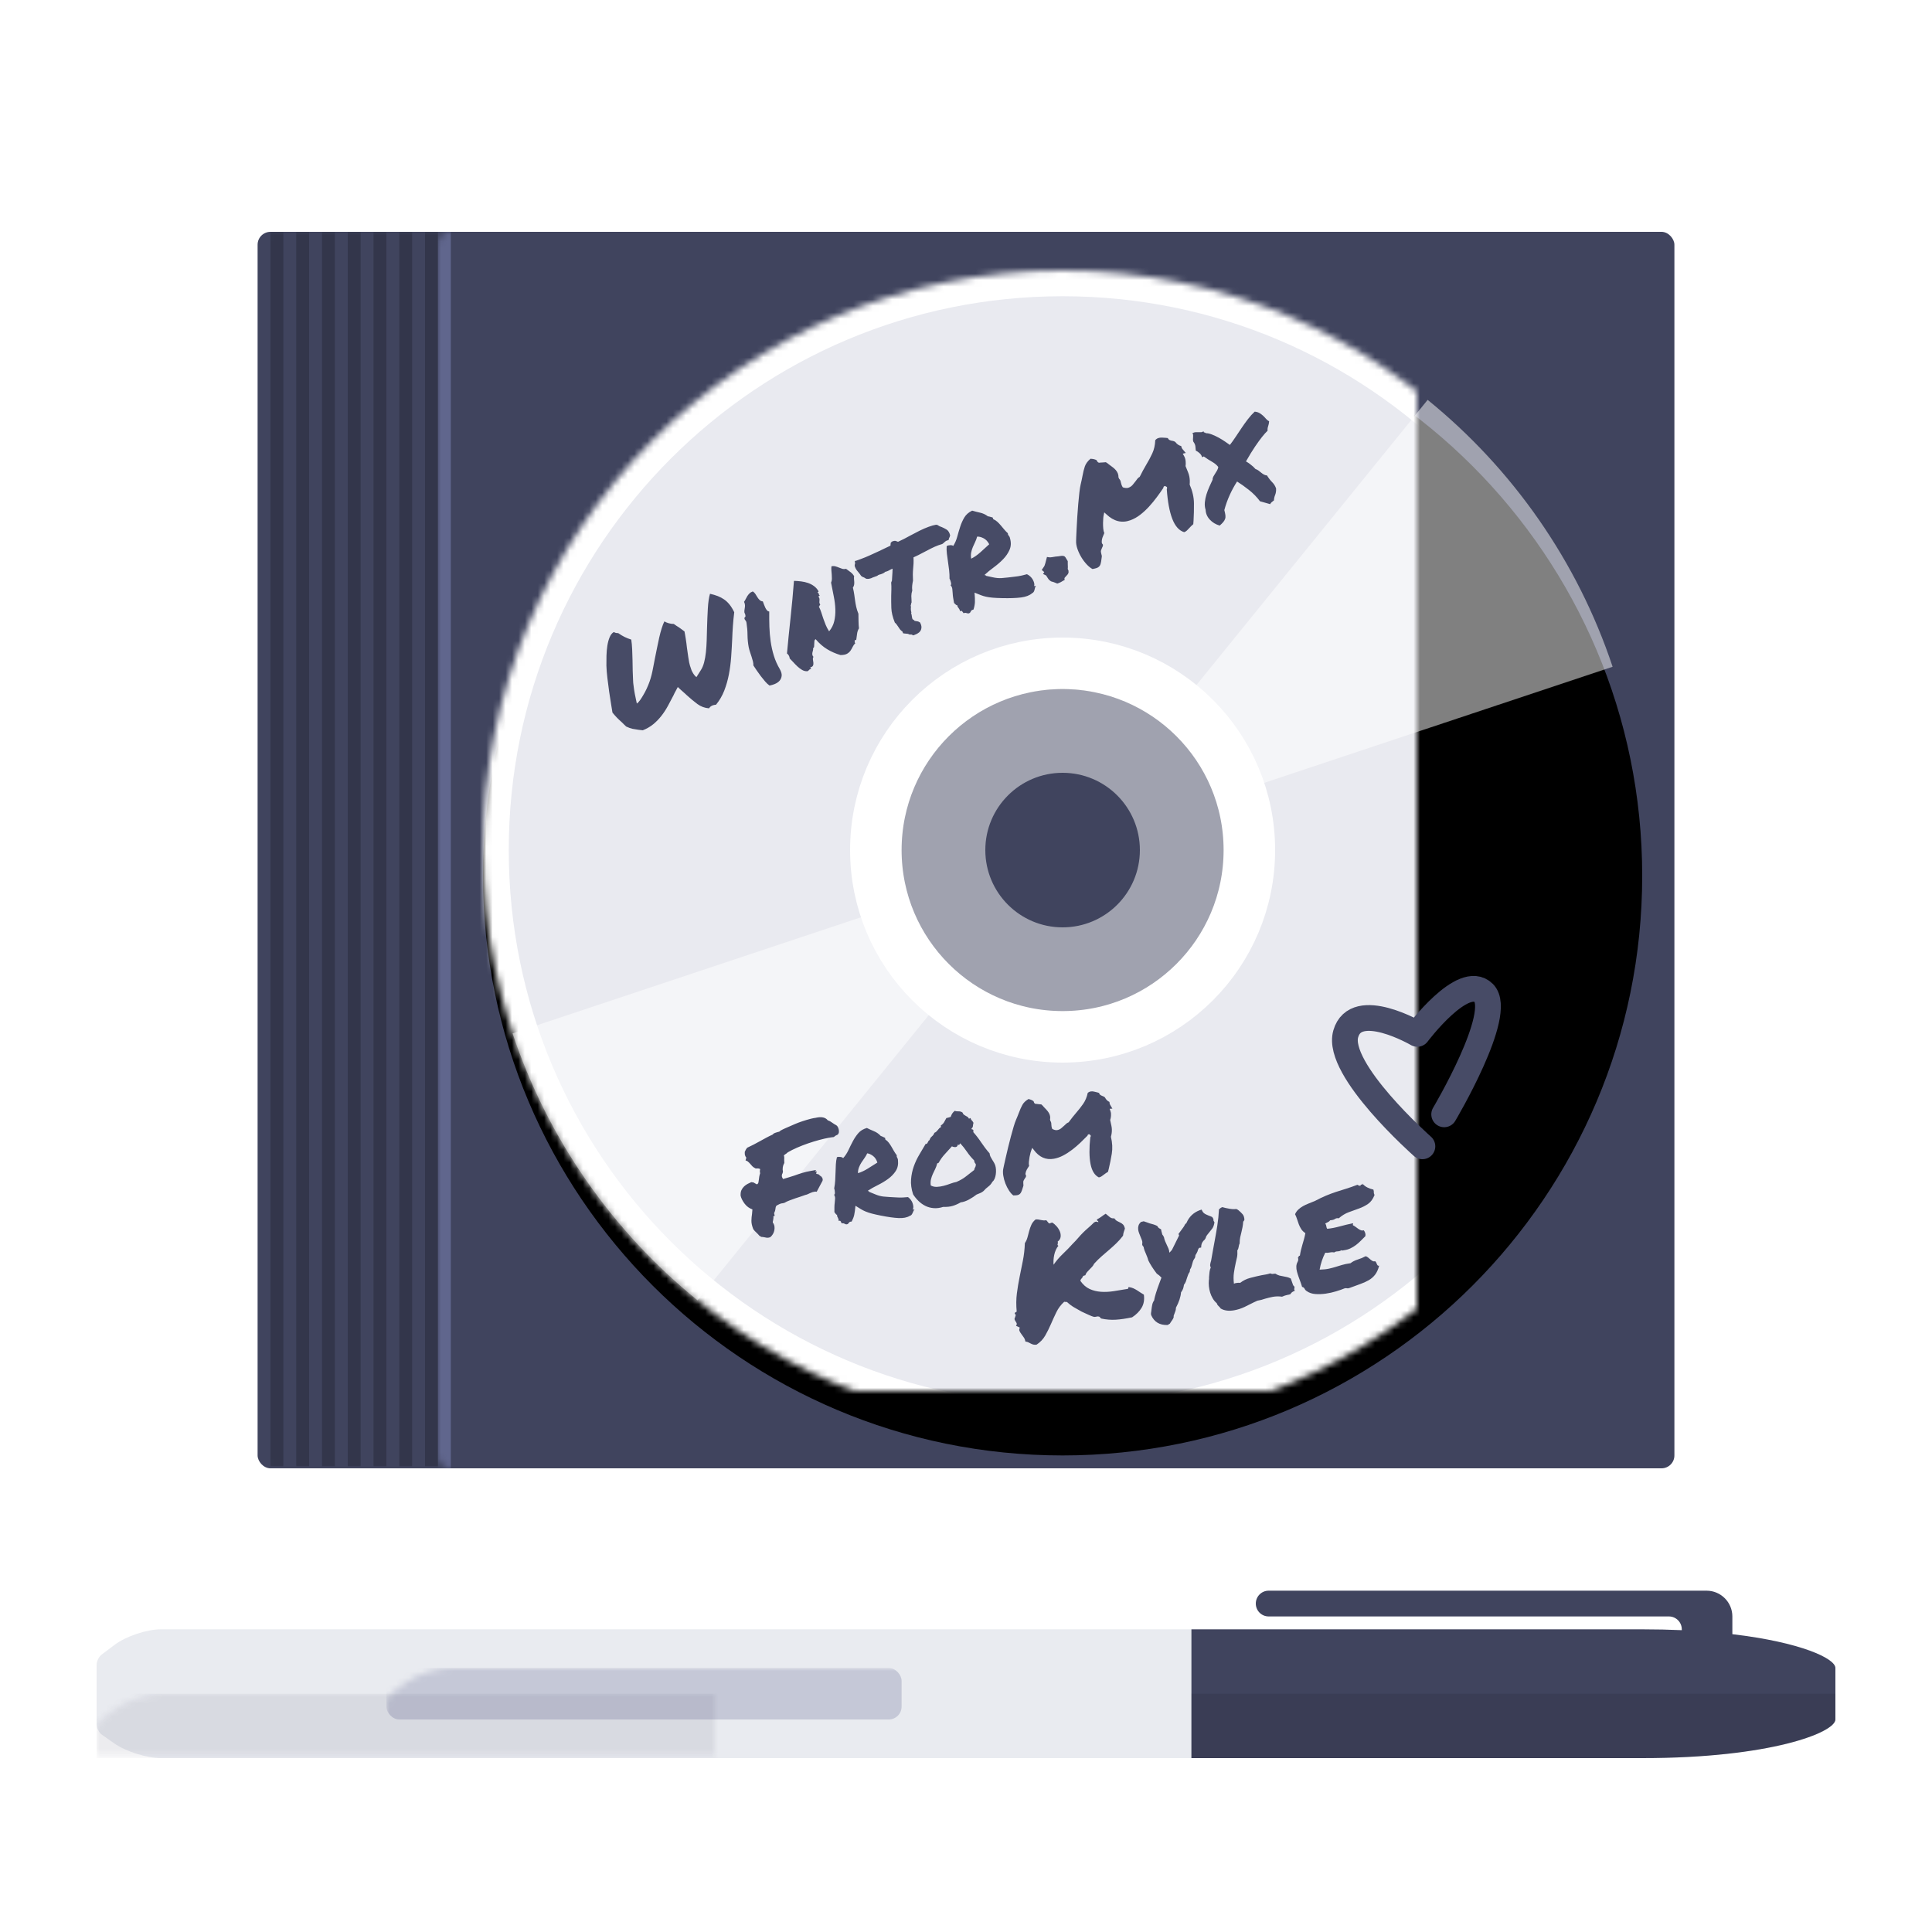 <?xml version="1.0" encoding="UTF-8" standalone="no"?>
<svg width="300px" height="300px" viewBox="0 0 300 300" version="1.1" xmlns="http://www.w3.org/2000/svg" xmlns:xlink="http://www.w3.org/1999/xlink">
    <!-- Generator: Sketch 3.8.3 (29802) - http://www.bohemiancoding.com/sketch -->
    <title>preview</title>
    <desc>Created with Sketch.</desc>
    <defs>
        <filter x="-50%" y="-50%" width="200%" height="200%" filterUnits="objectBoundingBox" id="filter-1">
            <feOffset dx="0" dy="4" in="SourceAlpha" result="shadowOffsetOuter1"></feOffset>
            <feColorMatrix values="0 0 0 0 0   0 0 0 0 0   0 0 0 0 0  0 0 0 0.1 0" type="matrix" in="shadowOffsetOuter1" result="shadowMatrixOuter1"></feColorMatrix>
            <feMerge>
                <feMergeNode in="shadowMatrixOuter1"></feMergeNode>
                <feMergeNode in="SourceGraphic"></feMergeNode>
            </feMerge>
        </filter>
        <rect id="path-2" x="0" y="0" width="220" height="192" rx="2"></rect>
        <ellipse id="path-4" cx="58" cy="1.77635684e-15" rx="10" ry="10"></ellipse>
        <mask id="mask-5" maskContentUnits="userSpaceOnUse" maskUnits="objectBoundingBox" x="0" y="0" width="20" height="20" fill="white">
            <use xlink:href="#path-4"></use>
        </mask>
        <ellipse id="path-6" cx="58" cy="192" rx="10" ry="10"></ellipse>
        <mask id="mask-7" maskContentUnits="userSpaceOnUse" maskUnits="objectBoundingBox" x="0" y="0" width="20" height="20" fill="white">
            <use xlink:href="#path-6"></use>
        </mask>
        <ellipse id="path-8" cx="190" cy="1.77635684e-15" rx="10" ry="10"></ellipse>
        <mask id="mask-9" maskContentUnits="userSpaceOnUse" maskUnits="objectBoundingBox" x="0" y="0" width="20" height="20" fill="white">
            <use xlink:href="#path-8"></use>
        </mask>
        <ellipse id="path-10" cx="190" cy="192" rx="10" ry="10"></ellipse>
        <mask id="mask-11" maskContentUnits="userSpaceOnUse" maskUnits="objectBoundingBox" x="0" y="0" width="20" height="20" fill="white">
            <use xlink:href="#path-10"></use>
        </mask>
        <path d="M125,186 C174.706,186 215,145.706 215,96 C215,46.294 174.706,6 125,6 C75.294,6 35,46.294 35,96 C35,145.706 75.294,186 125,186 Z M125,125 C141.016,125 154,112.016 154,96 C154,79.984 141.016,67 125,67 C108.984,67 96,79.984 96,96 C96,112.016 108.984,125 125,125 Z" id="path-12"></path>
        <filter x="-50%" y="-50%" width="200%" height="200%" filterUnits="objectBoundingBox" id="filter-13">
            <feOffset dx="0" dy="4" in="SourceAlpha" result="shadowOffsetOuter1"></feOffset>
            <feComposite in="shadowOffsetOuter1" in2="SourceAlpha" operator="out" result="shadowOffsetOuter1"></feComposite>
            <feColorMatrix values="0 0 0 0 0   0 0 0 0 0   0 0 0 0 0  0 0 0 0.1 0" type="matrix" in="shadowOffsetOuter1"></feColorMatrix>
        </filter>
        <mask id="mask-14" maskContentUnits="userSpaceOnUse" maskUnits="objectBoundingBox" x="0" y="0" width="180" height="180" fill="white">
            <use xlink:href="#path-12"></use>
        </mask>
        <filter x="-50%" y="-50%" width="200%" height="200%" filterUnits="objectBoundingBox" id="filter-15">
            <feOffset dx="0" dy="4" in="SourceAlpha" result="shadowOffsetOuter1"></feOffset>
            <feColorMatrix values="0 0 0 0 0   0 0 0 0 0   0 0 0 0 0  0 0 0 0.1 0" type="matrix" in="shadowOffsetOuter1" result="shadowMatrixOuter1"></feColorMatrix>
            <feMerge>
                <feMergeNode in="shadowMatrixOuter1"></feMergeNode>
                <feMergeNode in="SourceGraphic"></feMergeNode>
            </feMerge>
        </filter>
        <path d="M0.822,16.366 C0.368,16.048 -4.26130364e-16,15.333 -4.04679255e-16,14.789 L-3.94099549e-17,5.512 C-1.76444378e-17,4.959 0.357,4.242 0.797,3.912 L2.807,2.401 C4.57,1.075 7.786,0 9.993,0 L170,0 L170,20 L9.993,20 C7.788,20 4.532,18.97 2.719,17.698 L0.822,16.366 Z" id="path-16"></path>
    </defs>
    <g id="Page-1" stroke="none" stroke-width="1" fill="none" fill-rule="evenodd">
        <g id="preview">
            <g id="Wintr.mx-Artwork" transform="translate(15, 32)">
                <g id="CD" transform="translate(25, 0)">
                    <g filter="url(#filter-1)">
                        <mask id="mask-3" fill="white">
                            <use xlink:href="#path-2"></use>
                        </mask>
                        <use id="Mask" fill="#40445E" xlink:href="#path-2"></use>
                        <g id="Grooves" mask="url(#mask-3)" stroke-linecap="square" stroke="#000000" stroke-width="2" opacity="0.2">
                            <g transform="translate(2, 1)">
                                <path d="M1,-1.66533454e-16 L1,189.69" id="Line" style="mix-blend-mode: overlay;"></path>
                                <path d="M5,-1.66533454e-16 L5,189.69" id="Line-Copy" style="mix-blend-mode: overlay;"></path>
                                <path d="M9,-1.66533454e-16 L9,189.69" id="Line-Copy-3" style="mix-blend-mode: overlay;"></path>
                                <path d="M13,-1.66533454e-16 L13,189.69" id="Line-Copy-2" style="mix-blend-mode: overlay;"></path>
                                <path d="M17,-1.66533454e-16 L17,189.69" id="Line-Copy-5" style="mix-blend-mode: overlay;"></path>
                                <path d="M21,-1.66533454e-16 L21,189.69" id="Line-Copy-4" style="mix-blend-mode: overlay;"></path>
                                <path d="M25,-1.66533454e-16 L25,189.69" id="Line-Copy-6" style="mix-blend-mode: overlay;"></path>
                            </g>
                        </g>
                        <rect id="Mask" fill="#60668D" mask="url(#mask-3)" x="28" y="0" width="2" height="192"></rect>
                        <g id="Oval-7" mask="url(#mask-3)" stroke-linecap="square" stroke-width="4" stroke="#60668D">
                            <use mask="url(#mask-5)" xlink:href="#path-4"></use>
                        </g>
                        <g id="Oval-7-Copy-2" mask="url(#mask-3)" stroke-linecap="square" stroke-width="4" stroke="#60668D">
                            <use mask="url(#mask-7)" xlink:href="#path-6"></use>
                        </g>
                        <g id="Oval-7-Copy" mask="url(#mask-3)" stroke-linecap="square" stroke-width="4" stroke="#60668D">
                            <use mask="url(#mask-9)" xlink:href="#path-8"></use>
                        </g>
                        <g id="Oval-7-Copy-3" mask="url(#mask-3)" stroke-linecap="square" stroke-width="4" stroke="#60668D">
                            <use mask="url(#mask-11)" xlink:href="#path-10"></use>
                        </g>
                        <g id="Mask">
                            <use fill="black" fill-opacity="1" filter="url(#filter-13)" xlink:href="#path-12"></use>
                            <use stroke="#FFFFFF" mask="url(#mask-14)" stroke-width="8" stroke-linecap="square" fill="#E9EAF0" fill-rule="evenodd" xlink:href="#path-12"></use>
                        </g>
                        <path d="M143.265,73.473 L181.684,26.09 C194.845,36.774 204.93,51.099 210.405,67.532 L152.519,86.827 C150.755,81.532 147.506,76.916 143.265,73.473 Z" id="Combined-Shape" fill-opacity="0.5" fill="#FFFFFF" style="mix-blend-mode: overlay;"></path>
                        <path d="M106.735,118.527 L68.316,165.91 C55.155,155.226 45.07,140.901 39.595,124.468 L97.481,105.173 C99.245,110.468 102.494,115.084 106.735,118.527 Z" id="Combined-Shape" fill-opacity="0.5" fill="#FFFFFF" style="mix-blend-mode: overlay;"></path>
                        <path d="M125,125 C141.016,125 154,112.016 154,96 C154,79.984 141.016,67 125,67 C108.984,67 96,79.984 96,96 C96,112.016 108.984,125 125,125 Z M125,108 C131.627,108 137,102.627 137,96 C137,89.373 131.627,84 125,84 C118.373,84 113,89.373 113,96 C113,102.627 118.373,108 125,108 Z" id="Oval-4" fill-opacity="0.5" fill="#FFFFFF" style="mix-blend-mode: overlay;"></path>
                        <path d="M64.845,60.343 C64.229,60.062 63.742,59.648 63.381,59.104 C63.021,58.559 62.665,57.952 62.313,57.284 C62.261,57.179 62.208,57.073 62.155,56.968 C62.103,56.862 62.05,56.766 61.997,56.678 L61.628,55.992 L61.417,55.57 L61.101,55.86 L60.626,56.282 L60.362,56.546 C59.905,56.968 59.444,57.385 58.978,57.798 C58.512,58.211 58.02,58.581 57.501,58.906 C56.983,59.231 56.438,59.495 55.867,59.697 C55.295,59.899 54.676,60.009 54.008,60.026 L53.428,59.736 C53.094,59.561 52.813,59.402 52.584,59.262 C52.355,59.121 52.092,58.901 51.793,58.603 C51.705,58.444 51.63,58.295 51.569,58.154 C51.507,58.014 51.441,57.873 51.371,57.732 C51.178,57.381 51.02,57.064 50.896,56.783 C50.773,56.502 50.65,56.186 50.527,55.834 C50.58,55.588 50.659,55.17 50.765,54.582 C50.87,53.993 50.998,53.347 51.147,52.644 C51.296,51.94 51.455,51.233 51.622,50.521 C51.789,49.809 51.96,49.189 52.136,48.662 C52.294,48.205 52.474,47.722 52.676,47.212 C52.878,46.702 53.098,46.232 53.335,45.801 C53.573,45.371 53.832,45.001 54.113,44.694 C54.395,44.386 54.693,44.206 55.01,44.153 C55.098,44.276 55.194,44.364 55.3,44.417 C55.405,44.47 55.502,44.514 55.59,44.549 C55.836,44.9 56.078,45.199 56.315,45.445 C56.552,45.691 56.829,45.937 57.146,46.184 C57.058,46.623 56.93,47.111 56.763,47.647 C56.596,48.183 56.42,48.719 56.236,49.255 C56.051,49.792 55.871,50.314 55.695,50.824 C55.52,51.334 55.379,51.773 55.273,52.143 C55.168,52.441 55.08,52.775 55.01,53.145 C54.852,53.795 54.702,54.683 54.562,55.808 C54.772,55.755 55.001,55.641 55.247,55.465 C55.493,55.289 55.73,55.104 55.959,54.911 C56.223,54.7 56.486,54.463 56.75,54.199 C57.084,53.865 57.365,53.558 57.594,53.276 C57.822,52.995 58.038,52.705 58.24,52.406 C58.442,52.107 58.648,51.778 58.859,51.417 C59.07,51.057 59.325,50.631 59.624,50.139 C59.888,49.717 60.165,49.264 60.455,48.781 C60.745,48.297 61.035,47.832 61.325,47.383 C61.615,46.935 61.9,46.526 62.182,46.157 C62.463,45.788 62.718,45.498 62.946,45.287 C63.087,45.463 63.267,45.63 63.487,45.788 C63.707,45.946 63.939,46.069 64.186,46.157 C64.291,46.315 64.392,46.46 64.489,46.592 C64.585,46.724 64.678,46.843 64.766,46.948 C64.871,47.106 64.972,47.256 65.069,47.396 C65.166,47.537 65.258,47.678 65.346,47.818 C65.328,47.941 65.302,48.1 65.267,48.293 C65.231,48.486 65.192,48.697 65.148,48.926 C65.104,49.154 65.056,49.387 65.003,49.625 C64.95,49.862 64.897,50.086 64.845,50.297 C64.704,50.965 64.599,51.466 64.528,51.8 C64.458,52.134 64.41,52.397 64.383,52.591 C64.357,52.784 64.339,52.947 64.331,53.079 C64.322,53.21 64.317,53.391 64.317,53.619 C64.3,53.795 64.309,53.971 64.344,54.146 C64.361,54.305 64.396,54.472 64.449,54.647 C64.502,54.823 64.572,54.981 64.66,55.122 L65.715,54.305 C66.014,54.076 66.299,53.764 66.572,53.369 C66.844,52.973 67.108,52.516 67.363,51.998 C67.618,51.479 67.868,50.912 68.114,50.297 C68.36,49.682 68.606,49.058 68.853,48.425 C69.222,47.493 69.595,46.588 69.973,45.709 C70.351,44.83 70.716,44.153 71.067,43.679 C71.454,43.925 71.792,44.175 72.083,44.43 C72.373,44.685 72.623,44.962 72.834,45.261 C73.045,45.56 73.216,45.902 73.348,46.289 C73.48,46.676 73.572,47.133 73.625,47.66 C73.309,48.275 73.005,48.908 72.715,49.559 C72.425,50.209 72.148,50.859 71.885,51.51 C71.533,52.354 71.168,53.197 70.791,54.041 C70.413,54.885 69.995,55.689 69.538,56.454 C69.081,57.218 68.571,57.921 68.009,58.563 C67.446,59.205 66.796,59.745 66.058,60.185 C65.864,60.132 65.697,60.105 65.557,60.105 C65.275,60.105 65.038,60.185 64.845,60.343 L64.845,60.343 Z M77.249,58.359 C77.327,58.828 77.3,59.195 77.167,59.461 C77.034,59.727 76.847,59.926 76.604,60.059 C76.362,60.191 76.085,60.266 75.772,60.281 C75.46,60.297 75.163,60.281 74.882,60.234 C74.726,60.016 74.585,59.742 74.46,59.414 C74.335,59.086 74.218,58.746 74.108,58.395 C73.999,58.043 73.901,57.695 73.815,57.352 C73.729,57.008 73.655,56.703 73.593,56.438 C73.671,56.25 73.722,56.035 73.745,55.793 C73.769,55.551 73.784,55.305 73.792,55.055 C73.8,54.805 73.808,54.551 73.815,54.293 C73.823,54.035 73.843,53.789 73.874,53.555 C73.983,52.898 74.144,52.273 74.354,51.68 C74.565,51.086 74.733,50.469 74.858,49.828 C74.89,49.687 74.878,49.555 74.823,49.43 C74.769,49.305 74.757,49.188 74.788,49.078 C74.804,49.016 74.851,48.973 74.929,48.949 C75.007,48.926 75.054,48.875 75.069,48.797 C75.116,48.625 75.128,48.484 75.104,48.375 C75.081,48.266 75.108,48.133 75.187,47.977 C75.265,47.852 75.362,47.668 75.479,47.426 C75.597,47.184 75.64,46.93 75.608,46.664 C75.749,46.57 75.882,46.461 76.007,46.336 C76.132,46.211 76.261,46.098 76.394,45.996 C76.526,45.895 76.675,45.805 76.839,45.727 C77.003,45.648 77.202,45.609 77.437,45.609 C77.562,45.766 77.644,45.937 77.683,46.125 C77.722,46.313 77.761,46.5 77.8,46.688 C77.839,46.875 77.897,47.051 77.976,47.215 C78.054,47.379 78.187,47.508 78.374,47.602 L78.374,48.07 C78.374,48.258 78.382,48.441 78.397,48.621 C78.413,48.801 78.448,48.965 78.503,49.113 C78.558,49.262 78.647,49.359 78.772,49.406 C78.491,50.156 78.229,50.898 77.987,51.633 C77.745,52.367 77.546,53.105 77.39,53.848 C77.233,54.59 77.136,55.336 77.097,56.086 C77.058,56.836 77.108,57.594 77.249,58.359 L77.249,58.359 Z M84.072,55.912 C83.937,55.942 83.84,56.021 83.78,56.148 C83.72,56.275 83.664,56.406 83.612,56.541 C83.559,56.676 83.507,56.799 83.455,56.912 C83.402,57.024 83.324,57.08 83.219,57.08 C83.204,57.2 83.163,57.305 83.095,57.395 C83.028,57.484 82.964,57.578 82.904,57.675 C82.844,57.773 82.799,57.877 82.77,57.99 C82.74,58.102 82.755,58.233 82.814,58.383 C82.695,58.473 82.62,58.6 82.59,58.765 C82.56,58.929 82.526,59.087 82.489,59.236 C82.451,59.386 82.388,59.513 82.298,59.618 C82.208,59.723 82.043,59.768 81.804,59.753 C81.759,59.813 81.751,59.85 81.781,59.865 C81.811,59.88 81.834,59.933 81.849,60.022 C81.684,59.993 81.56,60.004 81.478,60.056 C81.396,60.109 81.295,60.142 81.175,60.157 C80.89,60.067 80.654,59.91 80.467,59.686 C80.28,59.461 80.115,59.21 79.973,58.933 C79.831,58.656 79.704,58.375 79.591,58.091 C79.479,57.806 79.37,57.559 79.266,57.35 C79.311,57.185 79.318,57.024 79.288,56.867 C79.258,56.709 79.206,56.578 79.131,56.474 C79.865,54.916 80.666,53.254 81.534,51.487 C82.403,49.72 83.226,47.976 84.005,46.254 C84.349,46.389 84.69,46.542 85.027,46.714 C85.364,46.887 85.671,47.085 85.948,47.31 C86.225,47.534 86.461,47.792 86.655,48.084 C86.85,48.376 86.977,48.702 87.037,49.062 C87.007,49.151 86.973,49.185 86.936,49.163 C86.899,49.14 86.865,49.151 86.835,49.196 C86.895,49.271 86.929,49.324 86.936,49.354 C86.944,49.383 86.944,49.413 86.936,49.443 C86.929,49.473 86.925,49.514 86.925,49.567 C86.925,49.619 86.947,49.69 86.992,49.78 C86.932,49.765 86.891,49.773 86.869,49.803 C86.846,49.833 86.798,49.833 86.723,49.803 C86.783,49.967 86.801,50.102 86.779,50.207 C86.756,50.312 86.723,50.405 86.678,50.488 C86.633,50.57 86.595,50.66 86.565,50.757 C86.535,50.855 86.543,50.978 86.588,51.128 C86.543,51.128 86.509,51.139 86.487,51.162 C86.464,51.184 86.446,51.207 86.431,51.229 C86.416,51.251 86.397,51.274 86.375,51.296 C86.352,51.319 86.318,51.323 86.273,51.308 C86.318,51.637 86.333,51.966 86.318,52.296 C86.303,52.625 86.292,52.958 86.285,53.295 C86.277,53.632 86.281,53.984 86.296,54.351 C86.311,54.718 86.363,55.096 86.453,55.485 C86.992,55.171 87.423,54.767 87.745,54.272 C88.067,53.778 88.329,53.224 88.531,52.61 C88.733,51.996 88.886,51.338 88.991,50.634 C89.096,49.93 89.208,49.211 89.328,48.478 C89.463,48.343 89.568,48.178 89.643,47.983 C89.717,47.789 89.785,47.583 89.845,47.366 C89.905,47.149 89.965,46.931 90.024,46.714 C90.084,46.497 90.159,46.299 90.249,46.119 C90.474,46.149 90.665,46.22 90.822,46.333 C90.979,46.445 91.125,46.565 91.26,46.692 C91.395,46.819 91.537,46.939 91.687,47.051 C91.836,47.164 92.023,47.235 92.248,47.265 C92.428,47.519 92.592,47.766 92.742,48.006 C92.892,48.245 92.989,48.5 93.034,48.77 C92.959,48.889 92.903,49.024 92.866,49.174 C92.828,49.324 92.787,49.473 92.742,49.623 C92.697,49.773 92.637,49.911 92.562,50.039 C92.488,50.166 92.383,50.274 92.248,50.364 C92.203,50.754 92.147,51.109 92.08,51.431 C92.012,51.753 91.945,52.071 91.877,52.386 C91.81,52.7 91.754,53.026 91.709,53.363 C91.664,53.7 91.649,54.07 91.664,54.475 C91.544,54.819 91.417,55.186 91.282,55.575 C91.147,55.965 91.043,56.316 90.968,56.631 C90.728,56.826 90.541,57.058 90.406,57.327 C90.271,57.597 90.129,57.866 89.979,58.136 C89.92,58.196 89.882,58.211 89.867,58.181 C89.852,58.151 89.8,58.128 89.71,58.113 C89.725,58.173 89.725,58.218 89.71,58.248 C89.695,58.278 89.676,58.304 89.654,58.327 C89.631,58.349 89.616,58.383 89.609,58.428 C89.601,58.473 89.613,58.533 89.643,58.607 C89.433,58.697 89.246,58.825 89.081,58.989 C88.916,59.154 88.74,59.304 88.553,59.438 C88.366,59.573 88.141,59.663 87.879,59.708 C87.617,59.753 87.277,59.701 86.857,59.551 C86.243,59.102 85.701,58.585 85.229,58.001 C84.757,57.417 84.372,56.721 84.072,55.912 L84.072,55.912 Z M106.986,48.727 C106.596,48.727 106.174,48.754 105.721,48.809 C105.267,48.863 104.822,48.922 104.385,48.984 C104.072,49.031 103.771,49.07 103.482,49.102 C103.193,49.133 102.931,49.156 102.697,49.172 C102.588,49.516 102.478,49.82 102.369,50.086 C102.26,50.352 102.142,50.609 102.017,50.859 C101.892,51.125 101.779,51.395 101.678,51.668 C101.576,51.941 101.478,52.234 101.385,52.547 C101.228,52.797 101.099,53.027 100.998,53.238 C100.896,53.449 100.814,53.687 100.752,53.953 C100.564,54.188 100.424,54.434 100.33,54.691 C100.236,54.949 100.166,55.172 100.119,55.359 L100.025,55.641 C99.931,55.734 99.877,55.809 99.861,55.863 C99.846,55.918 99.806,55.969 99.744,56.016 C99.728,56.188 99.674,56.359 99.58,56.531 C99.549,56.609 99.525,56.684 99.51,56.754 C99.494,56.824 99.486,56.875 99.486,56.906 C99.486,57.063 99.447,57.164 99.369,57.211 C99.385,57.289 99.385,57.371 99.369,57.457 C99.353,57.543 99.338,57.625 99.322,57.703 C99.275,57.891 99.26,58.039 99.275,58.148 C99.322,58.211 99.365,58.266 99.404,58.312 C99.443,58.359 99.471,58.422 99.486,58.5 C99.58,58.563 99.65,58.602 99.697,58.617 C99.76,58.664 99.853,58.719 99.978,58.781 L100.189,59.016 C100.267,59.469 100.197,59.828 99.978,60.094 C99.744,60.391 99.346,60.539 98.783,60.539 L98.502,60.539 C98.424,60.461 98.377,60.398 98.361,60.352 C98.236,60.305 98.135,60.266 98.056,60.234 C97.978,60.203 97.908,60.141 97.846,60.047 C97.642,59.953 97.478,59.875 97.353,59.812 L97.142,59.695 L97.142,59.414 C97.033,59.273 96.951,59.117 96.896,58.945 C96.842,58.773 96.799,58.602 96.767,58.43 C96.736,58.289 96.701,58.156 96.662,58.031 C96.623,57.906 96.572,57.797 96.51,57.703 C96.478,56.797 96.564,56.031 96.767,55.406 C96.971,54.781 97.181,54.18 97.4,53.602 C97.525,53.289 97.65,52.973 97.775,52.652 C97.9,52.332 98.01,52 98.103,51.656 L98.314,51.422 C98.424,51.172 98.513,50.965 98.584,50.801 C98.654,50.637 98.728,50.469 98.806,50.297 C98.853,50.187 98.896,50.082 98.935,49.98 C98.974,49.879 99.01,49.789 99.041,49.711 C98.947,49.711 98.861,49.715 98.783,49.723 C98.705,49.73 98.627,49.742 98.549,49.758 C98.455,49.773 98.369,49.785 98.291,49.793 C98.213,49.801 98.135,49.805 98.056,49.805 C97.947,49.805 97.869,49.797 97.822,49.781 C97.65,49.859 97.463,49.898 97.26,49.898 L97.025,49.898 C96.978,49.898 96.935,49.895 96.896,49.887 C96.857,49.879 96.822,49.875 96.791,49.875 C96.635,49.875 96.51,49.898 96.416,49.945 L95.877,49.945 L95.642,49.945 C95.611,49.945 95.572,49.949 95.525,49.957 C95.478,49.965 95.439,49.969 95.408,49.969 C95.299,49.969 95.181,49.957 95.056,49.934 C94.931,49.91 94.799,49.859 94.658,49.781 C94.471,49.531 94.346,49.398 94.283,49.383 L94.072,49.102 C94.056,49.008 94.033,48.918 94.002,48.832 C93.971,48.746 93.939,48.648 93.908,48.539 C93.846,48.383 93.787,48.215 93.732,48.035 C93.678,47.855 93.65,47.641 93.65,47.391 C93.666,47.266 93.697,47.172 93.744,47.109 C93.791,47.047 93.83,46.992 93.861,46.945 L93.931,46.594 L94.236,46.617 L94.892,46.617 C95.392,46.617 95.9,46.598 96.416,46.559 C96.931,46.52 97.463,46.477 98.01,46.43 C98.322,46.398 98.638,46.367 98.959,46.336 C99.279,46.305 99.611,46.273 99.955,46.242 C100.017,46.102 100.08,45.969 100.142,45.844 L100.377,45.727 C100.658,45.711 100.857,45.746 100.974,45.832 C101.092,45.918 101.189,46 101.267,46.078 C101.611,46.047 101.959,46.012 102.31,45.973 C102.662,45.934 103.017,45.883 103.377,45.82 C103.908,45.742 104.443,45.672 104.982,45.609 C105.521,45.547 106.041,45.516 106.541,45.516 C106.76,45.516 106.971,45.523 107.174,45.539 C107.377,45.555 107.564,45.578 107.736,45.609 L107.971,45.773 C108.017,45.867 108.084,45.953 108.17,46.031 C108.256,46.109 108.346,46.187 108.439,46.266 C108.627,46.438 108.814,46.641 109.002,46.875 C109.189,47.109 109.26,47.453 109.213,47.906 C109.088,48.094 108.994,48.203 108.931,48.234 L108.721,48.516 L108.486,48.492 C108.392,48.492 108.306,48.504 108.228,48.527 C108.15,48.551 108.072,48.578 107.994,48.609 C107.931,48.641 107.869,48.668 107.806,48.691 C107.744,48.715 107.674,48.734 107.596,48.75 C107.455,48.75 107.342,48.746 107.256,48.738 C107.17,48.73 107.08,48.727 106.986,48.727 L106.986,48.727 Z M109.731,57.562 C109.56,58.188 109.407,58.66 109.274,58.98 C109.142,59.301 108.942,59.633 108.677,59.977 C108.474,59.945 108.333,59.969 108.255,60.047 C108.177,60.125 108.091,60.195 107.997,60.258 C107.856,60.289 107.755,60.289 107.692,60.258 C107.63,60.227 107.575,60.191 107.528,60.152 C107.481,60.113 107.423,60.074 107.353,60.035 C107.282,59.996 107.177,59.977 107.036,59.977 C107.005,59.852 106.97,59.734 106.931,59.625 C106.892,59.516 106.786,59.477 106.614,59.508 C106.646,59.383 106.653,59.277 106.638,59.191 C106.622,59.105 106.603,59.027 106.579,58.957 C106.556,58.887 106.536,58.816 106.521,58.746 C106.505,58.676 106.513,58.586 106.544,58.477 C106.466,58.477 106.403,58.422 106.356,58.312 C106.31,58.203 106.255,58.094 106.192,57.984 C106.239,57.703 106.286,57.438 106.333,57.188 C106.38,56.937 106.438,56.703 106.509,56.484 C106.579,56.266 106.638,56.047 106.685,55.828 C106.731,55.609 106.708,55.383 106.614,55.148 C106.677,55.195 106.724,55.184 106.755,55.113 C106.786,55.043 106.81,54.949 106.825,54.832 C106.841,54.715 106.849,54.598 106.849,54.48 C106.849,54.363 106.841,54.266 106.825,54.188 C106.981,53.781 107.11,53.363 107.212,52.934 C107.313,52.504 107.407,52.078 107.493,51.656 C107.579,51.234 107.669,50.82 107.763,50.414 C107.856,50.008 107.981,49.633 108.138,49.289 C108.31,49.258 108.501,49.277 108.712,49.348 C108.923,49.418 109.052,49.508 109.099,49.617 C109.505,49.305 109.864,48.926 110.177,48.48 C110.489,48.035 110.81,47.602 111.138,47.18 C111.466,46.758 111.829,46.383 112.228,46.055 C112.626,45.727 113.13,45.531 113.739,45.469 C114.052,45.703 114.399,45.941 114.782,46.184 C115.165,46.426 115.481,46.742 115.731,47.133 C115.856,47.195 115.962,47.262 116.048,47.332 C116.134,47.402 116.239,47.477 116.364,47.555 L116.364,47.836 C116.552,48.008 116.704,48.207 116.821,48.434 C116.938,48.66 117.044,48.902 117.138,49.16 C117.231,49.418 117.325,49.676 117.419,49.934 C117.513,50.191 117.622,50.437 117.747,50.672 C117.716,50.75 117.7,50.816 117.7,50.871 C117.7,50.926 117.712,50.984 117.735,51.047 C117.759,51.109 117.778,51.172 117.794,51.234 C117.81,51.297 117.81,51.383 117.794,51.492 C117.747,52.18 117.524,52.734 117.126,53.156 C116.728,53.578 116.247,53.926 115.685,54.199 C115.122,54.473 114.521,54.703 113.88,54.891 C113.239,55.078 112.661,55.281 112.146,55.5 C112.146,55.563 112.173,55.594 112.228,55.594 C112.282,55.594 112.302,55.633 112.286,55.711 C112.661,55.945 112.958,56.133 113.177,56.273 C113.396,56.414 113.603,56.531 113.798,56.625 C113.993,56.719 114.204,56.801 114.431,56.871 C114.657,56.941 114.974,57.023 115.38,57.117 C115.786,57.211 116.103,57.285 116.329,57.34 C116.556,57.395 116.763,57.441 116.95,57.48 C117.138,57.52 117.329,57.551 117.524,57.574 C117.72,57.598 117.997,57.625 118.356,57.656 C118.497,57.797 118.618,57.965 118.72,58.16 C118.821,58.355 118.888,58.551 118.919,58.746 C118.95,58.941 118.958,59.129 118.942,59.309 C118.927,59.488 118.872,59.633 118.778,59.742 C118.794,59.789 118.829,59.809 118.884,59.801 C118.938,59.793 118.997,59.797 119.06,59.812 C118.966,59.875 118.888,59.953 118.825,60.047 C118.763,60.141 118.7,60.234 118.638,60.328 C118.575,60.422 118.505,60.504 118.427,60.574 C118.349,60.645 118.239,60.687 118.099,60.703 C117.614,60.891 117.005,60.902 116.271,60.738 C115.536,60.574 114.606,60.273 113.481,59.836 C112.919,59.617 112.462,59.426 112.11,59.262 C111.759,59.098 111.454,58.934 111.196,58.77 C110.938,58.605 110.704,58.43 110.493,58.242 C110.282,58.055 110.028,57.828 109.731,57.562 L109.731,57.562 Z M113.083,49.523 C112.911,49.773 112.72,50 112.509,50.203 C112.298,50.406 112.095,50.613 111.899,50.824 C111.704,51.035 111.528,51.27 111.372,51.527 C111.216,51.785 111.106,52.086 111.044,52.43 C111.591,52.367 112.161,52.215 112.755,51.973 C113.349,51.73 113.911,51.5 114.442,51.281 C114.38,50.797 114.212,50.406 113.938,50.109 C113.665,49.812 113.38,49.617 113.083,49.523 L113.083,49.523 Z M124.864,57.211 C124.896,57.336 124.919,57.453 124.935,57.562 C124.95,57.672 124.974,57.789 125.005,57.914 C124.942,58.07 124.888,58.223 124.841,58.371 C124.794,58.52 124.747,58.664 124.7,58.805 C124.653,58.914 124.622,58.984 124.606,59.016 C124.591,59.047 124.583,59.07 124.583,59.086 C124.583,59.102 124.587,59.121 124.595,59.145 C124.603,59.168 124.606,59.234 124.606,59.344 L124.513,59.625 C124.435,59.734 124.341,59.82 124.231,59.883 C124.122,59.945 124.013,60 123.903,60.047 C123.872,60.078 123.825,60.105 123.763,60.129 C123.7,60.152 123.653,60.18 123.622,60.211 L123.552,60.492 L123.247,60.539 C122.981,60.602 122.755,60.633 122.567,60.633 L122.286,60.633 C122.099,60.461 121.95,60.328 121.841,60.234 C121.731,60.141 121.614,60.055 121.489,59.977 C121.333,59.758 121.247,59.598 121.231,59.496 C121.216,59.395 121.192,59.297 121.161,59.203 C121.13,59 121.091,58.867 121.044,58.805 L120.716,58.477 L120.997,58.266 L120.739,57.82 C120.927,57.68 121.067,57.578 121.161,57.516 C121.255,57.453 121.333,57.387 121.396,57.316 C121.458,57.246 121.528,57.156 121.606,57.047 C121.685,56.937 121.81,56.758 121.981,56.508 L122.192,56.203 L122.497,56.367 C122.56,56.414 122.696,56.457 122.907,56.496 C123.118,56.535 123.302,56.57 123.458,56.602 C123.724,56.68 123.974,56.738 124.208,56.777 C124.442,56.816 124.63,56.898 124.771,57.023 L124.864,57.211 Z M144.497,59.543 C144.328,59.628 144.171,59.704 144.027,59.771 C143.883,59.839 143.718,59.873 143.532,59.873 C142.872,59.382 142.529,58.527 142.504,57.309 C142.479,56.09 142.737,54.541 143.278,52.662 C143.363,52.611 143.405,52.51 143.405,52.357 L143.177,52.104 C143.109,52.104 143.046,52.112 142.986,52.129 C142.927,52.146 142.881,52.205 142.847,52.307 C142.407,52.628 141.924,52.963 141.399,53.31 C140.875,53.657 140.329,53.978 139.762,54.274 C139.195,54.571 138.619,54.812 138.035,54.998 C137.451,55.184 136.88,55.277 136.321,55.277 C134.899,55.277 133.833,54.558 133.122,53.119 L132.919,52.738 L132.716,53.068 C132.665,53.136 132.589,53.276 132.487,53.487 C132.386,53.699 132.284,53.94 132.183,54.211 C132.081,54.482 131.992,54.757 131.916,55.036 C131.84,55.315 131.81,55.557 131.827,55.76 C131.675,55.912 131.514,56.09 131.345,56.293 C131.175,56.496 131.049,56.725 130.964,56.979 C130.93,57.114 130.947,57.241 131.015,57.359 C130.981,57.512 130.905,57.63 130.786,57.715 C130.718,57.799 130.646,57.88 130.57,57.956 C130.494,58.032 130.431,58.113 130.38,58.197 C130.346,58.282 130.325,58.367 130.316,58.451 C130.308,58.536 130.295,58.62 130.278,58.705 C130.278,58.824 130.261,58.934 130.228,59.035 C129.94,59.628 129.711,60.013 129.542,60.19 C129.373,60.368 129.144,60.457 128.856,60.457 C128.721,60.457 128.501,60.432 128.196,60.381 C127.976,60.144 127.777,59.818 127.6,59.403 C127.422,58.989 127.286,58.544 127.193,58.07 C127.1,57.596 127.058,57.118 127.066,56.636 C127.075,56.153 127.155,55.734 127.308,55.379 C127.308,55.362 127.375,55.193 127.511,54.871 C127.646,54.549 127.82,54.135 128.031,53.627 C128.243,53.119 128.484,52.556 128.755,51.938 C129.026,51.321 129.297,50.72 129.567,50.136 C129.838,49.552 130.096,49.014 130.342,48.523 C130.587,48.033 130.795,47.66 130.964,47.406 C131.099,47.203 131.222,47.013 131.332,46.835 C131.442,46.657 131.548,46.484 131.649,46.314 C131.954,45.79 132.246,45.354 132.525,45.007 C132.805,44.66 133.215,44.385 133.757,44.182 C134.129,44.334 134.4,44.512 134.569,44.715 L134.62,44.994 C134.688,45.163 134.789,45.248 134.925,45.248 C135.111,45.299 135.268,45.345 135.395,45.388 C135.521,45.43 135.661,45.468 135.813,45.502 C135.932,45.637 136.042,45.798 136.144,45.984 C136.279,46.188 136.41,46.386 136.537,46.581 C136.664,46.776 136.766,46.97 136.842,47.165 C136.918,47.36 136.96,47.559 136.969,47.762 C136.977,47.965 136.939,48.176 136.854,48.396 L136.88,48.65 C136.965,48.803 136.981,49.014 136.931,49.285 C136.914,49.404 136.905,49.526 136.905,49.653 C136.905,49.78 136.922,49.92 136.956,50.072 C137.261,50.309 137.532,50.428 137.769,50.428 C138.039,50.428 138.289,50.364 138.518,50.237 C138.746,50.11 138.962,49.979 139.165,49.844 C139.3,49.742 139.436,49.653 139.571,49.577 C139.707,49.501 139.842,49.454 139.978,49.438 C140.282,49.15 140.557,48.896 140.803,48.676 C141.048,48.456 141.306,48.236 141.577,48.016 C142.085,47.609 142.576,47.169 143.05,46.695 C143.524,46.221 143.905,45.629 144.192,44.918 C144.362,44.816 144.539,44.766 144.726,44.766 C144.912,44.766 145.106,44.808 145.31,44.893 C145.513,44.977 145.707,45.062 145.894,45.146 C145.944,45.18 145.991,45.206 146.033,45.223 C146.076,45.24 146.114,45.257 146.147,45.273 C146.147,45.443 146.215,45.587 146.351,45.705 C146.418,45.756 146.461,45.79 146.478,45.807 C146.494,45.824 146.52,45.84 146.554,45.857 C146.808,45.993 146.968,46.128 147.036,46.264 C147.155,46.653 147.366,46.949 147.671,47.152 C147.637,47.322 147.641,47.478 147.684,47.622 C147.726,47.766 147.781,47.914 147.849,48.066 C147.866,48.117 147.882,48.168 147.899,48.219 C147.916,48.27 147.942,48.329 147.976,48.396 L147.493,48.346 L147.569,48.828 C147.603,49.065 147.582,49.327 147.506,49.615 C147.43,49.903 147.341,50.132 147.239,50.301 C147.256,50.741 147.269,51.084 147.277,51.329 C147.286,51.575 147.273,51.803 147.239,52.015 C147.205,52.226 147.159,52.425 147.1,52.611 C147.04,52.798 146.96,53.001 146.858,53.221 C146.926,54.304 146.803,55.29 146.49,56.179 C146.177,57.067 145.851,57.901 145.513,58.68 C145.479,58.764 145.441,58.849 145.398,58.934 C145.356,59.018 145.318,59.103 145.284,59.188 C145.132,59.238 144.996,59.293 144.878,59.353 C144.759,59.412 144.632,59.475 144.497,59.543 L144.497,59.543 Z M156.235,59.391 C156.001,58.609 155.661,57.859 155.216,57.141 C154.771,56.422 154.345,55.805 153.938,55.289 C153.298,55.773 152.692,56.309 152.122,56.895 C151.552,57.48 151.032,58.109 150.563,58.781 C150.532,59.109 150.493,59.379 150.446,59.59 C150.399,59.801 150.317,59.977 150.2,60.117 C150.083,60.258 149.935,60.379 149.755,60.48 C149.575,60.582 149.345,60.687 149.063,60.797 C148.548,60.422 148.173,59.957 147.938,59.402 C147.704,58.848 147.673,58.297 147.845,57.75 C147.86,57.359 147.958,56.977 148.138,56.602 C148.317,56.227 148.536,55.871 148.794,55.535 C149.052,55.199 149.329,54.879 149.626,54.574 C149.923,54.27 150.204,53.984 150.47,53.719 C150.517,53.562 150.606,53.426 150.739,53.309 C150.872,53.191 151.013,53.078 151.161,52.969 C151.31,52.859 151.458,52.742 151.606,52.617 C151.755,52.492 151.876,52.344 151.97,52.172 C151.86,51.812 151.649,51.449 151.337,51.082 C151.024,50.715 150.735,50.336 150.47,49.945 C150.438,49.867 150.38,49.844 150.294,49.875 C150.208,49.906 150.149,49.898 150.118,49.852 C150.149,49.648 150.106,49.43 149.989,49.195 C149.872,48.961 149.728,48.758 149.556,48.586 C149.603,48.414 149.657,48.207 149.72,47.965 C149.782,47.723 149.767,47.453 149.673,47.156 C149.673,47.031 149.696,46.91 149.743,46.793 C149.79,46.676 149.837,46.566 149.884,46.465 C149.931,46.363 149.97,46.262 150.001,46.16 C150.032,46.059 150.024,45.961 149.978,45.867 C150.181,45.836 150.36,45.844 150.517,45.891 C150.673,45.938 150.821,45.992 150.962,46.055 C151.103,46.117 151.231,46.164 151.349,46.195 C151.466,46.227 151.587,46.219 151.712,46.172 C151.696,46.25 151.696,46.305 151.712,46.336 C151.728,46.367 151.751,46.391 151.782,46.406 C151.813,46.422 151.845,46.441 151.876,46.465 C151.907,46.488 151.923,46.523 151.923,46.57 C152.173,46.648 152.446,46.816 152.743,47.074 C153.04,47.332 153.325,47.617 153.599,47.93 C153.872,48.242 154.118,48.555 154.337,48.867 C154.556,49.18 154.72,49.414 154.829,49.57 C155.204,49.336 155.61,49.059 156.048,48.738 C156.485,48.418 156.938,48.086 157.407,47.742 C157.876,47.398 158.349,47.074 158.825,46.77 C159.302,46.465 159.767,46.219 160.22,46.031 C160.485,46.156 160.692,46.309 160.841,46.488 C160.989,46.668 161.114,46.855 161.216,47.051 C161.317,47.246 161.407,47.449 161.485,47.66 C161.563,47.871 161.673,48.055 161.813,48.211 C161.688,48.477 161.552,48.699 161.403,48.879 C161.255,49.059 161.149,49.266 161.087,49.5 C160.759,49.641 160.368,49.852 159.915,50.133 C159.509,50.383 159.013,50.719 158.427,51.141 C157.841,51.563 157.134,52.125 156.306,52.828 C156.493,53.047 156.649,53.258 156.774,53.461 C156.899,53.664 157.001,53.836 157.079,53.977 C157.157,54.148 157.228,54.305 157.29,54.445 C157.431,54.555 157.548,54.68 157.642,54.82 C157.735,54.961 157.825,55.105 157.911,55.254 C157.997,55.402 158.095,55.543 158.204,55.676 C158.313,55.809 158.454,55.914 158.626,55.992 C158.72,56.461 158.853,56.879 159.024,57.246 C159.196,57.613 159.274,57.992 159.259,58.383 C159.149,58.742 158.989,59.039 158.778,59.273 C158.567,59.508 158.415,59.75 158.321,60 C158.181,60.047 158.04,60.094 157.899,60.141 C157.759,60.188 157.649,60.258 157.571,60.352 L156.235,59.391 Z" id="wintr.mx" fill="#474B66" transform="translate(106.17, 52.266) rotate(-20) translate(-106.17, -52.266) "></path>
                        <path d="M75.805,146.948 C75.355,146.693 75.011,146.334 74.771,145.87 C74.532,145.405 74.397,144.964 74.367,144.544 C74.412,144.185 74.506,143.904 74.648,143.702 C74.79,143.5 74.959,143.335 75.153,143.208 C75.348,143.081 75.55,142.983 75.76,142.916 C75.969,142.849 76.171,142.792 76.366,142.748 L76.703,142.86 C76.778,142.935 76.856,143.002 76.939,143.062 C77.021,143.122 77.1,143.182 77.175,143.242 C77.324,143.182 77.418,143.092 77.455,142.972 C77.493,142.852 77.534,142.733 77.579,142.613 C77.624,142.448 77.676,142.283 77.736,142.119 C77.796,141.954 77.871,141.789 77.961,141.624 C77.946,141.49 77.953,141.37 77.983,141.265 C78.013,141.16 78.043,141.07 78.073,140.996 C77.983,140.921 77.92,140.88 77.882,140.872 C77.845,140.865 77.781,140.846 77.691,140.816 C77.646,140.816 77.601,140.812 77.556,140.805 C77.512,140.797 77.459,140.786 77.399,140.771 C77.175,140.606 77.029,140.468 76.961,140.355 C76.894,140.243 76.823,140.127 76.748,140.007 C76.673,139.887 76.606,139.783 76.546,139.693 C76.486,139.603 76.418,139.521 76.344,139.446 L76.074,139.266 L76.209,138.997 C76.239,138.967 76.254,138.925 76.254,138.873 C76.254,138.821 76.224,138.742 76.164,138.637 C76.119,138.442 76.111,138.3 76.141,138.21 L76.186,137.941 C76.336,137.746 76.418,137.634 76.433,137.604 L76.658,137.379 C77.002,137.29 77.354,137.188 77.714,137.076 C78.073,136.964 78.425,136.848 78.769,136.728 C79.114,136.608 79.466,136.488 79.825,136.369 C80.184,136.249 80.544,136.144 80.903,136.054 C81.023,135.949 81.154,135.886 81.296,135.863 C81.438,135.841 81.57,135.822 81.689,135.807 C81.794,135.807 81.891,135.8 81.981,135.785 C82.071,135.77 82.139,135.732 82.183,135.672 C82.438,135.582 82.685,135.508 82.925,135.448 C83.374,135.328 83.965,135.186 84.699,135.021 C85.433,134.856 86.256,134.736 87.17,134.662 L87.641,134.639 C87.731,134.654 87.821,134.658 87.911,134.65 C88.001,134.643 88.091,134.639 88.181,134.639 C88.959,134.639 89.476,134.879 89.73,135.358 C89.88,135.433 90.015,135.526 90.135,135.639 C90.254,135.751 90.367,135.859 90.472,135.964 C90.546,136.039 90.614,136.103 90.674,136.155 C90.734,136.208 90.786,136.249 90.831,136.279 L91.011,136.458 C91.175,136.818 91.205,137.17 91.1,137.514 C91.011,137.694 90.913,137.799 90.808,137.829 C90.704,137.859 90.599,137.888 90.494,137.918 L90.202,138.076 C90.007,138.061 89.861,138.053 89.764,138.053 L89.438,138.053 C88.989,138.053 88.469,138.079 87.877,138.132 C87.286,138.184 86.683,138.259 86.069,138.356 C85.455,138.454 84.856,138.574 84.272,138.716 C83.688,138.858 83.179,139.012 82.745,139.176 C82.625,139.266 82.468,139.348 82.273,139.423 C82.228,139.438 82.161,139.476 82.071,139.536 C82.086,139.655 82.086,139.771 82.071,139.884 C82.056,139.996 82.034,140.105 82.004,140.209 C81.989,140.284 81.978,140.363 81.97,140.445 C81.963,140.528 81.951,140.614 81.936,140.704 C81.622,141.078 81.472,141.52 81.487,142.029 L81.375,142.253 C81.315,142.313 81.266,142.399 81.229,142.512 C81.191,142.624 81.188,142.74 81.218,142.86 L81.307,143.129 C81.607,143.099 81.903,143.066 82.195,143.028 C82.487,142.991 82.797,142.95 83.127,142.905 C83.546,142.83 83.969,142.766 84.396,142.714 C84.823,142.661 85.268,142.635 85.732,142.635 L86.608,142.635 L86.406,142.837 L86.653,142.86 L86.518,143.219 C86.623,143.264 86.702,143.298 86.754,143.32 C86.807,143.343 86.855,143.369 86.9,143.399 L87.057,143.623 C87.132,143.668 87.2,143.74 87.26,143.837 C87.32,143.934 87.357,144.065 87.372,144.23 L87.305,144.455 L86.249,145.802 L86.114,145.982 L85.889,145.915 C85.605,145.9 85.335,145.929 85.081,146.004 C84.961,146.034 84.834,146.068 84.699,146.105 C84.564,146.143 84.43,146.162 84.295,146.162 C83.935,146.221 83.636,146.27 83.396,146.308 C83.157,146.345 82.917,146.379 82.678,146.409 C82.348,146.469 82.03,146.525 81.723,146.577 C81.416,146.63 81.128,146.708 80.858,146.813 C80.694,146.828 80.596,146.832 80.566,146.824 C80.536,146.817 80.506,146.813 80.476,146.813 C80.327,146.813 80.177,146.835 80.027,146.88 C79.877,146.925 79.735,146.97 79.6,147.015 C79.511,147.09 79.451,147.169 79.421,147.251 C79.391,147.333 79.361,147.419 79.331,147.509 C79.301,147.614 79.26,147.715 79.207,147.812 C79.155,147.91 79.091,148.011 79.016,148.116 L79.039,148.52 C78.904,148.55 78.837,148.569 78.837,148.576 C78.837,148.584 78.829,148.587 78.814,148.587 C78.814,148.707 78.796,148.819 78.758,148.924 C78.721,149.029 78.687,149.126 78.657,149.216 C78.627,149.276 78.605,149.329 78.59,149.373 C78.575,149.418 78.567,149.463 78.567,149.508 C78.717,149.778 78.754,150.085 78.68,150.429 C78.62,150.714 78.507,150.964 78.343,151.182 C78.178,151.399 77.983,151.567 77.759,151.687 C77.519,151.717 77.343,151.709 77.231,151.665 C77.118,151.62 77.002,151.575 76.883,151.53 C76.808,151.5 76.733,151.474 76.658,151.451 C76.583,151.429 76.508,151.41 76.433,151.395 L76.164,151.17 C76.119,151.081 76.067,150.994 76.007,150.912 C75.947,150.83 75.887,150.744 75.827,150.654 C75.752,150.549 75.677,150.444 75.602,150.339 C75.528,150.234 75.46,150.115 75.4,149.98 C75.295,149.456 75.277,149.018 75.344,148.666 C75.411,148.314 75.505,147.966 75.625,147.622 C75.655,147.502 75.685,147.389 75.715,147.285 C75.745,147.18 75.775,147.067 75.805,146.948 L75.805,146.948 Z M91.662,149.171 C91.497,149.77 91.351,150.223 91.224,150.53 C91.097,150.837 90.906,151.155 90.651,151.485 C90.457,151.455 90.322,151.477 90.247,151.552 C90.172,151.627 90.09,151.694 90,151.754 C89.865,151.784 89.768,151.784 89.708,151.754 C89.648,151.724 89.596,151.691 89.551,151.653 C89.506,151.616 89.45,151.578 89.382,151.541 C89.315,151.504 89.214,151.485 89.079,151.485 C89.049,151.365 89.015,151.253 88.978,151.148 C88.94,151.043 88.839,151.006 88.675,151.036 C88.705,150.916 88.712,150.815 88.697,150.732 C88.682,150.65 88.663,150.575 88.641,150.508 C88.618,150.44 88.6,150.373 88.585,150.306 C88.57,150.238 88.577,150.152 88.607,150.047 C88.532,150.047 88.473,149.995 88.428,149.89 C88.383,149.785 88.33,149.68 88.27,149.576 C88.315,149.306 88.36,149.052 88.405,148.812 C88.45,148.572 88.506,148.348 88.574,148.138 C88.641,147.928 88.697,147.719 88.742,147.509 C88.787,147.3 88.764,147.082 88.675,146.858 C88.735,146.903 88.779,146.892 88.809,146.824 C88.839,146.757 88.862,146.667 88.877,146.555 C88.892,146.442 88.899,146.33 88.899,146.218 C88.899,146.105 88.892,146.012 88.877,145.937 C89.027,145.548 89.15,145.147 89.247,144.735 C89.345,144.324 89.435,143.915 89.517,143.511 C89.599,143.107 89.685,142.71 89.775,142.321 C89.865,141.931 89.985,141.572 90.135,141.243 C90.299,141.213 90.483,141.231 90.685,141.299 C90.887,141.366 91.011,141.452 91.056,141.557 C91.445,141.258 91.789,140.894 92.089,140.468 C92.388,140.041 92.695,139.625 93.01,139.221 C93.324,138.817 93.672,138.457 94.054,138.143 C94.436,137.829 94.919,137.641 95.503,137.581 C95.802,137.806 96.135,138.034 96.502,138.267 C96.869,138.499 97.172,138.802 97.412,139.176 C97.532,139.236 97.633,139.3 97.715,139.367 C97.798,139.435 97.899,139.506 98.018,139.581 L98.018,139.85 C98.198,140.015 98.344,140.206 98.456,140.423 C98.569,140.64 98.67,140.872 98.76,141.119 C98.849,141.366 98.939,141.613 99.029,141.86 C99.119,142.107 99.224,142.343 99.344,142.568 C99.314,142.643 99.299,142.706 99.299,142.759 C99.299,142.811 99.31,142.867 99.332,142.927 C99.355,142.987 99.374,143.047 99.389,143.107 C99.403,143.167 99.403,143.249 99.389,143.354 C99.344,144.013 99.13,144.544 98.748,144.949 C98.367,145.353 97.906,145.686 97.367,145.948 C96.828,146.21 96.251,146.431 95.638,146.611 C95.024,146.79 94.47,146.985 93.975,147.195 C93.975,147.255 94.002,147.285 94.054,147.285 C94.106,147.285 94.125,147.322 94.11,147.397 C94.47,147.622 94.754,147.801 94.964,147.936 C95.173,148.071 95.372,148.183 95.559,148.273 C95.746,148.363 95.948,148.441 96.165,148.509 C96.382,148.576 96.686,148.655 97.075,148.745 C97.464,148.834 97.768,148.906 97.985,148.958 C98.202,149.01 98.4,149.055 98.58,149.093 C98.76,149.13 98.943,149.16 99.13,149.183 C99.317,149.205 99.583,149.231 99.928,149.261 C100.062,149.396 100.178,149.557 100.276,149.744 C100.373,149.931 100.437,150.118 100.467,150.306 C100.497,150.493 100.504,150.672 100.489,150.845 C100.474,151.017 100.422,151.155 100.332,151.26 C100.347,151.305 100.381,151.324 100.433,151.316 C100.485,151.309 100.542,151.313 100.601,151.328 C100.512,151.387 100.437,151.462 100.377,151.552 C100.317,151.642 100.257,151.732 100.197,151.822 C100.137,151.912 100.07,151.99 99.995,152.058 C99.92,152.125 99.815,152.166 99.681,152.181 C99.216,152.361 98.632,152.372 97.929,152.215 C97.225,152.058 96.334,151.769 95.256,151.35 C94.717,151.14 94.279,150.957 93.942,150.8 C93.605,150.643 93.313,150.485 93.066,150.328 C92.819,150.171 92.594,150.002 92.392,149.823 C92.19,149.643 91.946,149.426 91.662,149.171 L91.662,149.171 Z M94.874,141.467 C94.709,141.707 94.526,141.924 94.324,142.119 C94.121,142.313 93.927,142.512 93.74,142.714 C93.552,142.916 93.384,143.141 93.234,143.388 C93.084,143.635 92.98,143.923 92.92,144.252 C93.444,144.192 93.99,144.047 94.559,143.814 C95.128,143.582 95.667,143.361 96.177,143.152 C96.117,142.688 95.956,142.313 95.694,142.029 C95.432,141.744 95.158,141.557 94.874,141.467 L94.874,141.467 Z M113.584,144.769 C113.569,144.949 113.584,145.121 113.629,145.286 C113.674,145.45 113.73,145.611 113.797,145.769 C113.865,145.926 113.928,146.087 113.988,146.251 C114.048,146.416 114.093,146.581 114.123,146.746 C114.153,146.955 114.153,147.184 114.123,147.431 C114.093,147.678 114.041,147.917 113.966,148.149 C113.891,148.381 113.793,148.591 113.674,148.778 C113.554,148.965 113.412,149.104 113.247,149.194 C113.037,149.463 112.783,149.673 112.483,149.823 C112.184,149.972 111.907,150.152 111.652,150.362 C111.487,150.467 111.304,150.541 111.102,150.586 C110.9,150.631 110.694,150.676 110.484,150.721 C110.32,150.811 110.125,150.905 109.9,151.002 C109.676,151.099 109.444,151.189 109.204,151.271 C108.964,151.354 108.725,151.414 108.485,151.451 C108.246,151.489 108.036,151.5 107.856,151.485 C107.407,151.65 106.969,151.758 106.542,151.81 C106.116,151.863 105.618,151.829 105.049,151.709 C104.51,151.784 104.012,151.762 103.555,151.642 C103.098,151.522 102.694,151.331 102.342,151.069 C101.99,150.807 101.683,150.493 101.421,150.126 C101.159,149.759 100.946,149.373 100.781,148.969 C100.661,148.116 100.691,147.341 100.871,146.644 C101.051,145.948 101.309,145.304 101.646,144.713 C101.983,144.121 102.368,143.575 102.803,143.073 C103.237,142.572 103.656,142.081 104.06,141.602 C104.15,141.632 104.221,141.628 104.274,141.591 C104.326,141.553 104.375,141.501 104.42,141.434 C104.465,141.366 104.513,141.303 104.566,141.243 C104.618,141.183 104.682,141.145 104.757,141.13 C104.862,140.906 105.015,140.737 105.217,140.625 C105.419,140.513 105.58,140.352 105.7,140.142 C105.835,140.112 105.947,140.067 106.037,140.007 C106.127,139.947 106.213,139.88 106.295,139.805 C106.378,139.73 106.464,139.659 106.554,139.592 C106.643,139.524 106.748,139.476 106.868,139.446 L106.868,139.199 C107.138,139.079 107.336,138.94 107.463,138.783 C107.591,138.626 107.744,138.435 107.924,138.21 C108.058,138.195 108.167,138.188 108.249,138.188 C108.332,138.188 108.455,138.173 108.62,138.143 C108.74,137.933 108.848,137.776 108.946,137.671 C109.043,137.567 109.189,137.454 109.384,137.334 C109.563,137.424 109.762,137.484 109.979,137.514 C110.196,137.544 110.387,137.641 110.552,137.806 C110.567,137.956 110.611,138.072 110.686,138.154 C110.761,138.237 110.844,138.311 110.933,138.379 C111.023,138.446 111.109,138.517 111.192,138.592 C111.274,138.667 111.33,138.772 111.36,138.907 C111.42,138.922 111.461,138.914 111.484,138.884 C111.506,138.854 111.547,138.847 111.607,138.862 C111.652,139.071 111.705,139.21 111.764,139.277 C111.824,139.345 111.884,139.476 111.944,139.67 C111.869,139.82 111.813,139.974 111.776,140.131 C111.738,140.288 111.645,140.404 111.495,140.479 C111.48,140.584 111.51,140.64 111.585,140.647 C111.66,140.655 111.705,140.696 111.72,140.771 C111.735,140.906 111.712,141.003 111.652,141.063 C112.012,141.647 112.334,142.265 112.618,142.916 C112.903,143.567 113.224,144.185 113.584,144.769 L113.584,144.769 Z M110.776,146.903 C110.836,146.738 110.915,146.603 111.012,146.498 C111.109,146.394 111.166,146.236 111.181,146.027 C111.106,145.907 111.061,145.813 111.046,145.746 C111.031,145.679 111.023,145.57 111.023,145.42 C110.694,144.956 110.409,144.458 110.17,143.927 C109.93,143.395 109.661,142.897 109.361,142.433 C109.331,142.493 109.279,142.553 109.204,142.613 C109.129,142.673 109.047,142.658 108.957,142.568 C108.927,142.688 108.875,142.774 108.8,142.826 C108.725,142.879 108.642,142.901 108.553,142.894 C108.463,142.886 108.369,142.864 108.272,142.826 C108.174,142.789 108.088,142.74 108.014,142.68 C107.579,143.025 107.145,143.361 106.711,143.691 C106.277,144.02 105.887,144.402 105.543,144.836 C105.483,144.866 105.445,144.878 105.431,144.87 C105.416,144.863 105.371,144.874 105.296,144.904 C105.176,145.188 105.03,145.447 104.858,145.679 C104.686,145.911 104.517,146.147 104.352,146.386 C104.188,146.626 104.045,146.88 103.926,147.15 C103.806,147.419 103.738,147.734 103.723,148.093 C103.978,148.303 104.278,148.43 104.622,148.475 C104.966,148.52 105.322,148.527 105.689,148.498 C106.056,148.468 106.415,148.419 106.767,148.352 C107.119,148.284 107.445,148.25 107.744,148.25 C108.373,148.101 108.912,147.902 109.361,147.655 C109.81,147.408 110.282,147.157 110.776,146.903 L110.776,146.903 Z M130.497,151.103 C130.347,151.178 130.209,151.245 130.081,151.305 C129.954,151.365 129.808,151.395 129.643,151.395 C129.059,150.961 128.756,150.205 128.734,149.126 C128.711,148.048 128.94,146.678 129.419,145.016 C129.494,144.971 129.531,144.881 129.531,144.747 L129.329,144.522 C129.269,144.522 129.213,144.529 129.16,144.544 C129.108,144.559 129.067,144.612 129.037,144.702 C128.648,144.986 128.221,145.282 127.757,145.589 C127.292,145.896 126.81,146.18 126.308,146.442 C125.806,146.704 125.297,146.918 124.781,147.082 C124.264,147.247 123.759,147.33 123.264,147.33 C122.007,147.33 121.063,146.693 120.434,145.42 L120.255,145.083 L120.075,145.375 C120.03,145.435 119.963,145.559 119.873,145.746 C119.783,145.933 119.693,146.147 119.603,146.386 C119.514,146.626 119.435,146.869 119.368,147.116 C119.3,147.363 119.274,147.577 119.289,147.756 C119.154,147.891 119.012,148.048 118.862,148.228 C118.712,148.408 118.6,148.61 118.525,148.834 C118.495,148.954 118.51,149.067 118.57,149.171 C118.54,149.306 118.473,149.411 118.368,149.486 C118.308,149.561 118.244,149.632 118.177,149.699 C118.11,149.767 118.054,149.838 118.009,149.913 C117.979,149.987 117.96,150.062 117.952,150.137 C117.945,150.212 117.934,150.287 117.919,150.362 C117.919,150.467 117.904,150.564 117.874,150.654 C117.619,151.178 117.417,151.519 117.267,151.676 C117.118,151.833 116.916,151.912 116.661,151.912 C116.541,151.912 116.347,151.889 116.077,151.844 C115.882,151.635 115.706,151.346 115.549,150.979 C115.392,150.613 115.272,150.22 115.19,149.8 C115.107,149.381 115.07,148.958 115.077,148.531 C115.085,148.104 115.156,147.734 115.291,147.419 C115.291,147.404 115.351,147.255 115.471,146.97 C115.59,146.686 115.744,146.319 115.931,145.87 C116.118,145.42 116.332,144.922 116.571,144.376 C116.811,143.829 117.05,143.298 117.29,142.781 C117.529,142.265 117.758,141.789 117.975,141.355 C118.192,140.921 118.375,140.591 118.525,140.367 C118.645,140.187 118.754,140.019 118.851,139.861 C118.948,139.704 119.042,139.551 119.132,139.401 C119.401,138.937 119.66,138.551 119.907,138.244 C120.154,137.937 120.517,137.694 120.996,137.514 C121.325,137.649 121.565,137.806 121.715,137.986 L121.76,138.233 C121.82,138.383 121.909,138.457 122.029,138.457 C122.194,138.502 122.332,138.544 122.445,138.581 C122.557,138.618 122.681,138.652 122.815,138.682 C122.92,138.802 123.017,138.944 123.107,139.109 C123.227,139.289 123.343,139.464 123.455,139.637 C123.568,139.809 123.658,139.981 123.725,140.153 C123.792,140.325 123.83,140.501 123.837,140.681 C123.845,140.861 123.811,141.048 123.736,141.243 L123.759,141.467 C123.834,141.602 123.848,141.789 123.804,142.029 C123.789,142.134 123.781,142.242 123.781,142.354 C123.781,142.467 123.796,142.59 123.826,142.725 C124.096,142.935 124.335,143.04 124.545,143.04 C124.784,143.04 125.005,142.983 125.207,142.871 C125.41,142.759 125.6,142.643 125.78,142.523 C125.9,142.433 126.02,142.354 126.139,142.287 C126.259,142.22 126.379,142.178 126.499,142.164 C126.768,141.909 127.012,141.684 127.229,141.49 C127.446,141.295 127.674,141.1 127.914,140.906 C128.363,140.546 128.797,140.157 129.217,139.738 C129.636,139.318 129.973,138.794 130.227,138.165 C130.377,138.076 130.534,138.031 130.699,138.031 C130.864,138.031 131.036,138.068 131.216,138.143 C131.395,138.218 131.568,138.293 131.732,138.368 C131.777,138.398 131.818,138.42 131.856,138.435 C131.893,138.45 131.927,138.465 131.957,138.48 C131.957,138.63 132.017,138.757 132.137,138.862 C132.196,138.907 132.234,138.937 132.249,138.952 C132.264,138.967 132.286,138.982 132.316,138.997 C132.541,139.116 132.683,139.236 132.743,139.356 C132.848,139.7 133.035,139.962 133.305,140.142 C133.275,140.292 133.278,140.43 133.316,140.558 C133.353,140.685 133.402,140.816 133.462,140.951 C133.477,140.996 133.492,141.04 133.507,141.085 C133.522,141.13 133.544,141.183 133.574,141.243 L133.147,141.198 L133.215,141.624 C133.245,141.834 133.226,142.066 133.159,142.321 C133.091,142.575 133.013,142.777 132.923,142.927 C132.938,143.317 132.949,143.62 132.956,143.837 C132.964,144.054 132.953,144.256 132.923,144.443 C132.893,144.63 132.852,144.806 132.799,144.971 C132.747,145.136 132.676,145.316 132.586,145.51 C132.646,146.469 132.537,147.341 132.26,148.127 C131.983,148.913 131.695,149.65 131.395,150.339 C131.365,150.414 131.332,150.489 131.294,150.564 C131.257,150.639 131.223,150.714 131.193,150.789 C131.058,150.833 130.939,150.882 130.834,150.935 C130.729,150.987 130.617,151.043 130.497,151.103 L130.497,151.103 Z" id="From" fill="#474B66" transform="translate(104.027, 143.482) rotate(-10) translate(-104.027, -143.482) "></path>
                        <path d="M116.508,163.354 C116.525,163.286 116.537,163.235 116.546,163.201 C116.554,163.167 116.525,163.125 116.457,163.074 C116.423,162.956 116.449,162.88 116.533,162.846 C116.618,162.812 116.702,162.778 116.787,162.744 C116.872,161.729 117.045,160.802 117.308,159.964 C117.57,159.126 117.858,158.309 118.171,157.514 C118.484,156.718 118.797,155.918 119.11,155.114 C119.424,154.31 119.682,153.434 119.885,152.486 C120.105,152.266 120.287,152.004 120.431,151.699 C120.575,151.395 120.718,151.086 120.862,150.772 C121.006,150.459 121.175,150.159 121.37,149.871 C121.565,149.583 121.831,149.346 122.17,149.16 C122.322,149.177 122.462,149.207 122.589,149.249 C122.716,149.291 122.839,149.338 122.957,149.389 C123.076,149.439 123.202,149.482 123.338,149.516 C123.473,149.549 123.617,149.566 123.77,149.566 C123.837,149.651 123.896,149.748 123.947,149.858 C123.998,149.968 124.066,150.066 124.15,150.15 L124.607,150.074 C124.827,150.26 125.022,150.493 125.191,150.772 C125.361,151.052 125.479,151.34 125.547,151.636 C125.615,151.932 125.606,152.22 125.521,152.499 C125.437,152.778 125.242,152.994 124.938,153.146 C124.954,153.248 124.954,153.324 124.938,153.375 C124.921,153.426 124.899,153.472 124.874,153.515 C124.849,153.557 124.836,153.599 124.836,153.642 C124.836,153.684 124.87,153.739 124.938,153.807 C124.751,153.959 124.582,154.149 124.43,154.378 C124.277,154.606 124.15,154.848 124.049,155.102 C123.947,155.355 123.867,155.609 123.808,155.863 C123.748,156.117 123.71,156.354 123.693,156.574 C124.184,156.066 124.76,155.592 125.42,155.152 C126.08,154.712 126.656,154.298 127.146,153.908 C127.536,153.637 127.879,153.379 128.175,153.134 C128.471,152.888 128.771,152.66 129.076,152.448 C129.381,152.237 129.698,152.034 130.028,151.839 C130.358,151.644 130.693,151.428 131.031,151.191 C131.201,151.124 131.332,151.107 131.425,151.141 C131.518,151.174 131.607,151.217 131.691,151.268 C131.708,151.149 131.683,151.077 131.615,151.052 C131.548,151.026 131.522,150.946 131.539,150.811 C131.827,150.726 132.085,150.624 132.313,150.506 C132.542,150.387 132.783,150.277 133.037,150.176 C133.206,150.362 133.376,150.561 133.545,150.772 C133.714,150.984 133.943,151.098 134.23,151.115 C134.332,151.335 134.455,151.5 134.599,151.61 C134.743,151.72 134.886,151.826 135.03,151.928 C135.174,152.029 135.297,152.152 135.398,152.296 C135.5,152.44 135.559,152.664 135.576,152.969 C135.508,153.104 135.428,153.252 135.335,153.413 C135.242,153.574 135.161,153.773 135.094,154.01 C134.687,154.382 134.277,154.708 133.862,154.987 C133.448,155.267 133.024,155.533 132.593,155.787 C132.161,156.041 131.721,156.303 131.272,156.574 C130.824,156.845 130.371,157.158 129.914,157.514 C129.812,157.666 129.686,157.801 129.533,157.92 C129.381,158.038 129.224,158.153 129.063,158.263 C128.903,158.373 128.75,158.487 128.606,158.605 C128.463,158.724 128.348,158.868 128.264,159.037 C128.196,159.037 128.137,159.041 128.086,159.05 C128.035,159.058 127.976,159.071 127.908,159.088 C127.84,159.223 127.743,159.333 127.616,159.418 C127.489,159.503 127.4,159.613 127.35,159.748 C127.654,160.408 128.052,160.908 128.543,161.246 C129.034,161.585 129.584,161.83 130.193,161.982 C130.803,162.135 131.463,162.219 132.174,162.236 C132.885,162.253 133.621,162.262 134.383,162.262 C134.467,162.245 134.506,162.198 134.497,162.122 C134.489,162.046 134.535,162.016 134.637,162.033 C134.891,162.118 135.102,162.219 135.271,162.338 C135.441,162.456 135.602,162.583 135.754,162.719 C135.906,162.854 136.054,162.994 136.198,163.138 C136.342,163.282 136.507,163.43 136.693,163.582 C136.66,164.378 136.427,165.025 135.995,165.524 C135.563,166.024 134.992,166.426 134.281,166.73 C133.299,166.764 132.445,166.739 131.717,166.654 C130.989,166.57 130.27,166.383 129.559,166.096 C129.508,166.079 129.461,166.028 129.419,165.943 C129.377,165.859 129.339,165.799 129.305,165.766 C129.169,165.681 129.017,165.647 128.848,165.664 C128.678,165.681 128.535,165.664 128.416,165.613 C128.264,165.546 128.014,165.393 127.667,165.156 C127.32,164.919 127.003,164.699 126.715,164.496 C126.359,164.208 126.017,163.925 125.687,163.646 C125.356,163.366 125.064,163.057 124.811,162.719 C124.76,162.634 124.688,162.592 124.595,162.592 C124.502,162.592 124.413,162.566 124.328,162.516 C123.736,162.888 123.241,163.349 122.843,163.899 C122.445,164.45 122.06,165.008 121.688,165.575 C121.315,166.142 120.922,166.675 120.507,167.175 C120.092,167.674 119.572,168.059 118.945,168.33 C118.759,168.33 118.598,168.3 118.463,168.241 C118.327,168.182 118.201,168.106 118.082,168.013 C117.964,167.92 117.845,167.831 117.727,167.746 C117.608,167.661 117.473,167.602 117.32,167.568 C117.32,167.331 117.274,167.107 117.181,166.896 C117.088,166.684 116.994,166.489 116.901,166.312 C116.808,166.134 116.741,165.96 116.698,165.791 C116.656,165.622 116.702,165.452 116.838,165.283 C116.652,165.131 116.474,165.004 116.305,164.902 C116.423,164.784 116.478,164.674 116.47,164.572 C116.461,164.471 116.432,164.369 116.381,164.268 C116.33,164.166 116.292,164.06 116.267,163.95 C116.241,163.84 116.271,163.717 116.355,163.582 C116.423,163.565 116.453,163.531 116.444,163.48 C116.436,163.43 116.457,163.387 116.508,163.354 L116.508,163.354 Z M144.311,161.348 C144.192,161.449 144.09,161.572 144.006,161.716 C143.921,161.86 143.837,162.008 143.752,162.16 C143.667,162.346 143.574,162.524 143.473,162.693 C143.371,162.863 143.244,163.015 143.092,163.15 C143.007,163.404 142.923,163.603 142.838,163.747 C142.753,163.891 142.618,164.056 142.432,164.242 C142.262,164.919 141.865,165.656 141.238,166.451 C141.221,166.604 141.175,166.752 141.099,166.896 C141.022,167.039 140.942,167.179 140.857,167.314 C140.824,167.365 140.79,167.42 140.756,167.479 C140.722,167.539 140.697,167.585 140.68,167.619 L140.629,167.873 C140.544,168.008 140.451,168.127 140.35,168.229 L140.07,168.508 C140.036,168.559 139.977,168.626 139.893,168.711 L139.512,168.863 C138.276,168.694 137.523,168.034 137.252,166.883 L137.277,166.629 C137.311,166.544 137.341,166.455 137.366,166.362 C137.392,166.269 137.421,166.172 137.455,166.07 C137.523,165.833 137.603,165.596 137.696,165.359 C137.789,165.122 137.929,164.911 138.115,164.725 C138.149,164.606 138.225,164.416 138.344,164.153 C138.462,163.891 138.665,163.497 138.953,162.973 C139.19,162.566 139.376,162.245 139.512,162.008 C139.647,161.771 139.757,161.585 139.842,161.449 C139.673,161.178 139.469,160.933 139.232,160.713 C139.012,160.29 138.822,159.883 138.661,159.494 C138.5,159.105 138.378,158.758 138.293,158.453 C138.276,158.233 138.251,158.047 138.217,157.895 C138.183,157.742 138.149,157.581 138.115,157.412 C138.064,157.226 138.022,157.04 137.988,156.854 C137.954,156.667 137.938,156.473 137.938,156.27 C137.853,156.151 137.802,156.033 137.785,155.914 L137.836,155.66 C137.887,155.542 137.895,155.385 137.861,155.19 C137.827,154.996 137.785,154.797 137.734,154.594 C137.701,154.424 137.662,154.238 137.62,154.035 C137.578,153.832 137.565,153.629 137.582,153.426 C137.599,153.223 137.654,153.032 137.747,152.854 C137.84,152.677 137.997,152.52 138.217,152.385 L138.648,152.359 C138.801,152.444 138.949,152.524 139.093,152.601 C139.237,152.677 139.376,152.757 139.512,152.842 C139.698,152.926 139.876,153.011 140.045,153.096 C140.214,153.18 140.392,153.29 140.578,153.426 L140.756,153.781 L141.086,154.061 L141.086,154.34 C141.103,154.408 141.111,154.501 141.111,154.619 C141.111,154.839 141.145,154.975 141.213,155.025 L141.314,155.33 C141.314,155.567 141.34,155.791 141.391,156.003 C141.441,156.215 141.492,156.413 141.543,156.6 C141.594,156.786 141.645,156.98 141.695,157.184 C141.746,157.387 141.755,157.607 141.721,157.844 C141.822,157.793 141.907,157.734 141.975,157.666 C142.008,157.632 142.042,157.607 142.076,157.59 C142.11,157.573 142.144,157.548 142.178,157.514 L143.676,155.482 L143.625,155.229 L144.158,154.721 C144.294,154.585 144.425,154.458 144.552,154.34 C144.679,154.221 144.785,154.094 144.869,153.959 L145.148,153.756 C145.69,152.91 146.46,152.385 147.459,152.182 L147.814,152.131 L147.916,152.461 C147.984,152.647 148.123,152.816 148.335,152.969 C148.547,153.121 148.771,153.265 149.008,153.4 L149.236,153.553 C149.321,153.722 149.363,153.849 149.363,153.934 C149.363,154.018 149.355,154.094 149.338,154.162 L149.439,154.416 C149.304,154.822 149.139,155.118 148.944,155.305 C148.75,155.491 148.559,155.66 148.373,155.812 C148.221,155.948 148.081,156.071 147.954,156.181 C147.827,156.291 147.73,156.43 147.662,156.6 L147.484,156.803 C147.129,157.006 146.9,157.277 146.799,157.615 L146.723,157.92 L146.418,157.92 C146.401,157.92 146.363,157.95 146.304,158.009 C146.244,158.068 146.156,158.216 146.037,158.453 C145.919,158.622 145.834,158.732 145.783,158.783 L145.656,158.91 C145.639,158.978 145.618,159.041 145.593,159.101 C145.567,159.16 145.538,159.232 145.504,159.316 C145.284,159.536 145.148,159.701 145.098,159.812 C145.047,159.922 144.988,160.044 144.92,160.18 C144.852,160.315 144.789,160.446 144.729,160.573 C144.67,160.7 144.573,160.831 144.438,160.967 L144.311,161.348 Z M153.299,167.721 C152.825,167.873 152.309,168.025 151.75,168.178 C151.191,168.33 150.633,168.406 150.074,168.406 C149.228,168.406 148.559,168.195 148.068,167.771 C147.984,167.585 147.908,167.458 147.84,167.391 C147.789,167.323 147.743,167.251 147.7,167.175 C147.658,167.099 147.628,166.993 147.611,166.857 C147.408,166.62 147.247,166.345 147.129,166.032 C147.01,165.719 146.93,165.397 146.888,165.067 C146.845,164.737 146.837,164.403 146.862,164.064 C146.888,163.726 146.943,163.404 147.027,163.1 C147.061,163.032 147.082,162.964 147.091,162.896 C147.099,162.829 147.112,162.753 147.129,162.668 C147.197,162.397 147.269,162.135 147.345,161.881 C147.421,161.627 147.527,161.407 147.662,161.221 C147.594,161.068 147.594,160.899 147.662,160.713 C147.73,160.527 147.806,160.357 147.891,160.205 C148.128,159.562 148.326,159.016 148.487,158.567 C148.648,158.119 148.813,157.674 148.982,157.234 C149.27,156.473 149.541,155.719 149.795,154.975 C150.049,154.23 150.277,153.426 150.48,152.562 C150.616,152.478 150.717,152.419 150.785,152.385 C150.887,152.351 150.971,152.326 151.039,152.309 C151.344,152.461 151.699,152.609 152.105,152.753 C152.512,152.897 152.85,152.969 153.121,152.969 C153.257,153.053 153.341,153.117 153.375,153.159 C153.409,153.201 153.443,153.24 153.477,153.273 C153.663,153.493 153.824,153.718 153.959,153.946 C154.094,154.175 154.137,154.475 154.086,154.848 C153.984,155 153.908,155.076 153.857,155.076 C153.773,155.415 153.684,155.702 153.591,155.939 C153.498,156.176 153.4,156.413 153.299,156.65 C153.18,156.904 153.07,157.158 152.969,157.412 C152.867,157.666 152.783,157.979 152.715,158.352 C152.647,158.436 152.601,158.512 152.575,158.58 C152.55,158.648 152.52,158.724 152.486,158.809 C152.452,158.893 152.414,158.982 152.372,159.075 C152.33,159.168 152.266,159.249 152.182,159.316 C152.131,159.757 152.05,160.112 151.94,160.383 C151.83,160.654 151.716,160.924 151.598,161.195 C151.395,161.686 151.213,162.177 151.052,162.668 C150.891,163.159 150.794,163.717 150.76,164.344 C150.844,164.31 150.925,164.293 151.001,164.293 L151.217,164.293 C151.369,164.293 151.547,164.318 151.75,164.369 C152.258,164.098 152.812,163.938 153.413,163.887 C154.014,163.836 154.611,163.802 155.203,163.785 L155.914,163.785 C156.151,163.785 156.371,163.768 156.574,163.734 C156.727,163.819 156.824,163.866 156.866,163.874 C156.909,163.882 156.972,163.887 157.057,163.887 C157.175,163.887 157.277,163.895 157.361,163.912 C157.564,164.098 157.759,164.234 157.945,164.318 C158.132,164.403 158.326,164.479 158.529,164.547 C158.715,164.615 158.897,164.687 159.075,164.763 C159.253,164.839 159.426,164.945 159.596,165.08 L159.773,166.172 C159.892,166.324 159.943,166.426 159.926,166.477 C159.926,166.612 159.892,166.714 159.824,166.781 L159.875,167.061 C159.621,167.111 159.448,167.171 159.354,167.238 C159.261,167.306 159.173,167.382 159.088,167.467 C158.952,167.484 158.855,167.492 158.796,167.492 L158.631,167.492 C158.394,167.492 158.106,167.535 157.768,167.619 C157.311,167.467 156.837,167.391 156.346,167.391 C156.16,167.391 155.965,167.399 155.762,167.416 C155.559,167.433 155.355,167.45 155.152,167.467 C154.949,167.501 154.742,167.526 154.53,167.543 C154.319,167.56 154.103,167.568 153.883,167.568 L153.299,167.721 Z M174.627,153.705 C174.644,153.824 174.648,153.912 174.64,153.972 C174.631,154.031 174.623,154.086 174.614,154.137 C174.606,154.188 174.602,154.243 174.602,154.302 C174.602,154.361 174.618,154.45 174.652,154.568 C174.297,155.144 173.886,155.537 173.421,155.749 C172.955,155.961 172.452,156.113 171.91,156.206 C171.368,156.299 170.814,156.396 170.247,156.498 C169.68,156.6 169.117,156.82 168.559,157.158 C168.339,157.074 168.14,157.074 167.962,157.158 C167.784,157.243 167.526,157.268 167.188,157.234 C167.086,157.336 166.959,157.408 166.807,157.45 C166.654,157.493 166.502,157.539 166.35,157.59 C166.417,157.742 166.447,157.899 166.438,158.06 C166.43,158.22 166.451,158.352 166.502,158.453 C167.094,158.504 167.75,158.495 168.47,158.428 C169.189,158.36 169.896,158.318 170.59,158.301 C170.607,158.385 170.598,158.44 170.564,158.466 C170.531,158.491 170.522,158.538 170.539,158.605 C170.658,158.69 170.776,158.796 170.895,158.923 C171.013,159.05 171.132,159.173 171.25,159.291 C171.368,159.41 171.491,159.507 171.618,159.583 C171.745,159.659 171.893,159.689 172.062,159.672 C172.13,159.807 172.177,159.955 172.202,160.116 C172.228,160.277 172.206,160.442 172.139,160.611 C171.868,160.798 171.597,160.988 171.326,161.183 C171.055,161.377 170.772,161.551 170.476,161.703 C170.179,161.855 169.866,161.978 169.536,162.071 C169.206,162.164 168.838,162.202 168.432,162.186 L168.241,162.186 C168.199,162.186 168.144,162.16 168.076,162.109 C167.941,162.194 167.75,162.219 167.505,162.186 C167.259,162.152 167.069,162.177 166.934,162.262 C166.747,162.177 166.523,162.139 166.261,162.147 C165.998,162.156 165.766,162.126 165.562,162.059 C165.292,162.414 165.046,162.795 164.826,163.201 C164.606,163.607 164.411,164.039 164.242,164.496 C164.818,164.581 165.296,164.615 165.677,164.598 C166.058,164.581 166.417,164.551 166.756,164.509 C167.094,164.466 167.441,164.424 167.797,164.382 C168.152,164.34 168.601,164.327 169.143,164.344 C169.481,164.158 169.883,164.035 170.349,163.976 C170.814,163.916 171.242,163.819 171.631,163.684 C171.766,163.734 171.885,163.823 171.986,163.95 C172.088,164.077 172.185,164.196 172.278,164.306 C172.371,164.416 172.469,164.513 172.57,164.598 C172.672,164.682 172.799,164.716 172.951,164.699 C173.019,164.767 173.065,164.847 173.091,164.94 C173.116,165.034 173.137,165.122 173.154,165.207 C173.171,165.292 173.201,165.364 173.243,165.423 C173.285,165.482 173.357,165.503 173.459,165.486 C173.205,166.045 172.913,166.472 172.583,166.769 C172.253,167.065 171.876,167.289 171.453,167.441 C171.03,167.594 170.56,167.712 170.044,167.797 C169.528,167.882 168.956,167.983 168.33,168.102 C168.178,168.135 168.051,168.131 167.949,168.089 C167.848,168.047 167.729,168.025 167.594,168.025 C167.204,168.11 166.739,168.186 166.197,168.254 C165.656,168.322 165.105,168.347 164.547,168.33 C163.988,168.313 163.455,168.241 162.947,168.114 C162.439,167.987 162.025,167.763 161.703,167.441 C161.568,167.323 161.479,167.183 161.437,167.022 C161.394,166.862 161.28,166.739 161.094,166.654 C161.077,166.434 161.043,166.189 160.992,165.918 C160.941,165.647 160.891,165.364 160.84,165.067 C160.789,164.771 160.751,164.479 160.726,164.191 C160.7,163.904 160.713,163.641 160.764,163.404 C160.814,163.15 160.92,162.922 161.081,162.719 C161.242,162.516 161.297,162.296 161.246,162.059 C161.331,162.042 161.382,161.995 161.398,161.919 C161.415,161.843 161.483,161.813 161.602,161.83 C161.703,161.525 161.813,161.238 161.932,160.967 C162.05,160.696 162.173,160.434 162.3,160.18 C162.427,159.926 162.554,159.668 162.681,159.405 C162.808,159.143 162.93,158.851 163.049,158.529 C162.812,158.309 162.638,158.068 162.528,157.806 C162.418,157.543 162.338,157.281 162.287,157.019 C162.236,156.756 162.194,156.485 162.16,156.206 C162.126,155.927 162.067,155.643 161.982,155.355 C162.152,155.102 162.359,154.894 162.604,154.733 C162.85,154.573 163.117,154.441 163.404,154.34 C163.692,154.238 164.005,154.154 164.344,154.086 C164.682,154.018 165.038,153.942 165.41,153.857 C166.087,153.637 166.692,153.468 167.226,153.35 C167.759,153.231 168.284,153.134 168.8,153.058 C169.316,152.981 169.854,152.91 170.412,152.842 C170.971,152.774 171.605,152.673 172.316,152.537 C172.469,152.689 172.613,152.766 172.748,152.766 C172.816,152.613 172.896,152.567 172.989,152.626 C173.082,152.685 173.12,152.639 173.104,152.486 C173.273,152.774 173.489,153.015 173.751,153.21 C174.013,153.405 174.305,153.57 174.627,153.705 L174.627,153.705 Z" id="Kyle" fill="#474B66" transform="translate(145.455, 159.012) rotate(-10) translate(-145.455, -159.012) "></path>
                        <path d="M180.87,142 C180.87,142 167.379,130.096 168.966,124.541 C170.553,118.986 180.077,124.541 180.077,124.541 C180.077,124.541 187.219,115.018 190.393,118.192 C193.568,121.366 184.251,137.032 184.251,137.032" id="Path-141" stroke="#474B66" stroke-width="4" stroke-linecap="round" stroke-linejoin="round"></path>
                    </g>
                </g>
                <g id="Sharpie" transform="translate(0, 211)">
                    <g filter="url(#filter-15)">
                        <g id="Base" transform="translate(0, 6)">
                            <mask id="mask-17" fill="white">
                                <use xlink:href="#path-16"></use>
                            </mask>
                            <use id="Rectangle-95" fill="#E9EBF0" xlink:href="#path-16"></use>
                            <rect id="Rectangle-98" fill="#C5C8D7" mask="url(#mask-17)" x="45" y="6" width="80" height="8" rx="2"></rect>
                            <rect id="Rectangle-495" fill-opacity="0.1" fill="#40445E" mask="url(#mask-17)" x="0" y="10" width="170" height="10"></rect>
                        </g>
                        <path d="M254,6.755 C264.667,8.012 270,10.539 270,12 C270,14 270,18 270,20 C270,22 260,26 240,26 L170,26 L170,6 C170,6 239,6 240,6 C242.167,6 244.216,6.047 246.148,6.133 L246.148,6.005 C246.148,4.898 245.251,4 244.151,4 L181.998,4 C180.894,4 180,3.112 180,2 C180,0.895 180.896,0 181.998,0 L249.995,0 C252.207,0 254,1.8 254,4 L254,6.755 Z" id="Combined-Shape" fill="#40445E"></path>
                        <path d="M205,26 L240,26 C260,26 270,22 270,20 L270,16 L170,16 L170,26 L205,26 Z" id="Combined-Shape" fill-opacity="0.1" fill="#000000"></path>
                    </g>
                </g>
            </g>
        </g>
    </g>
</svg>